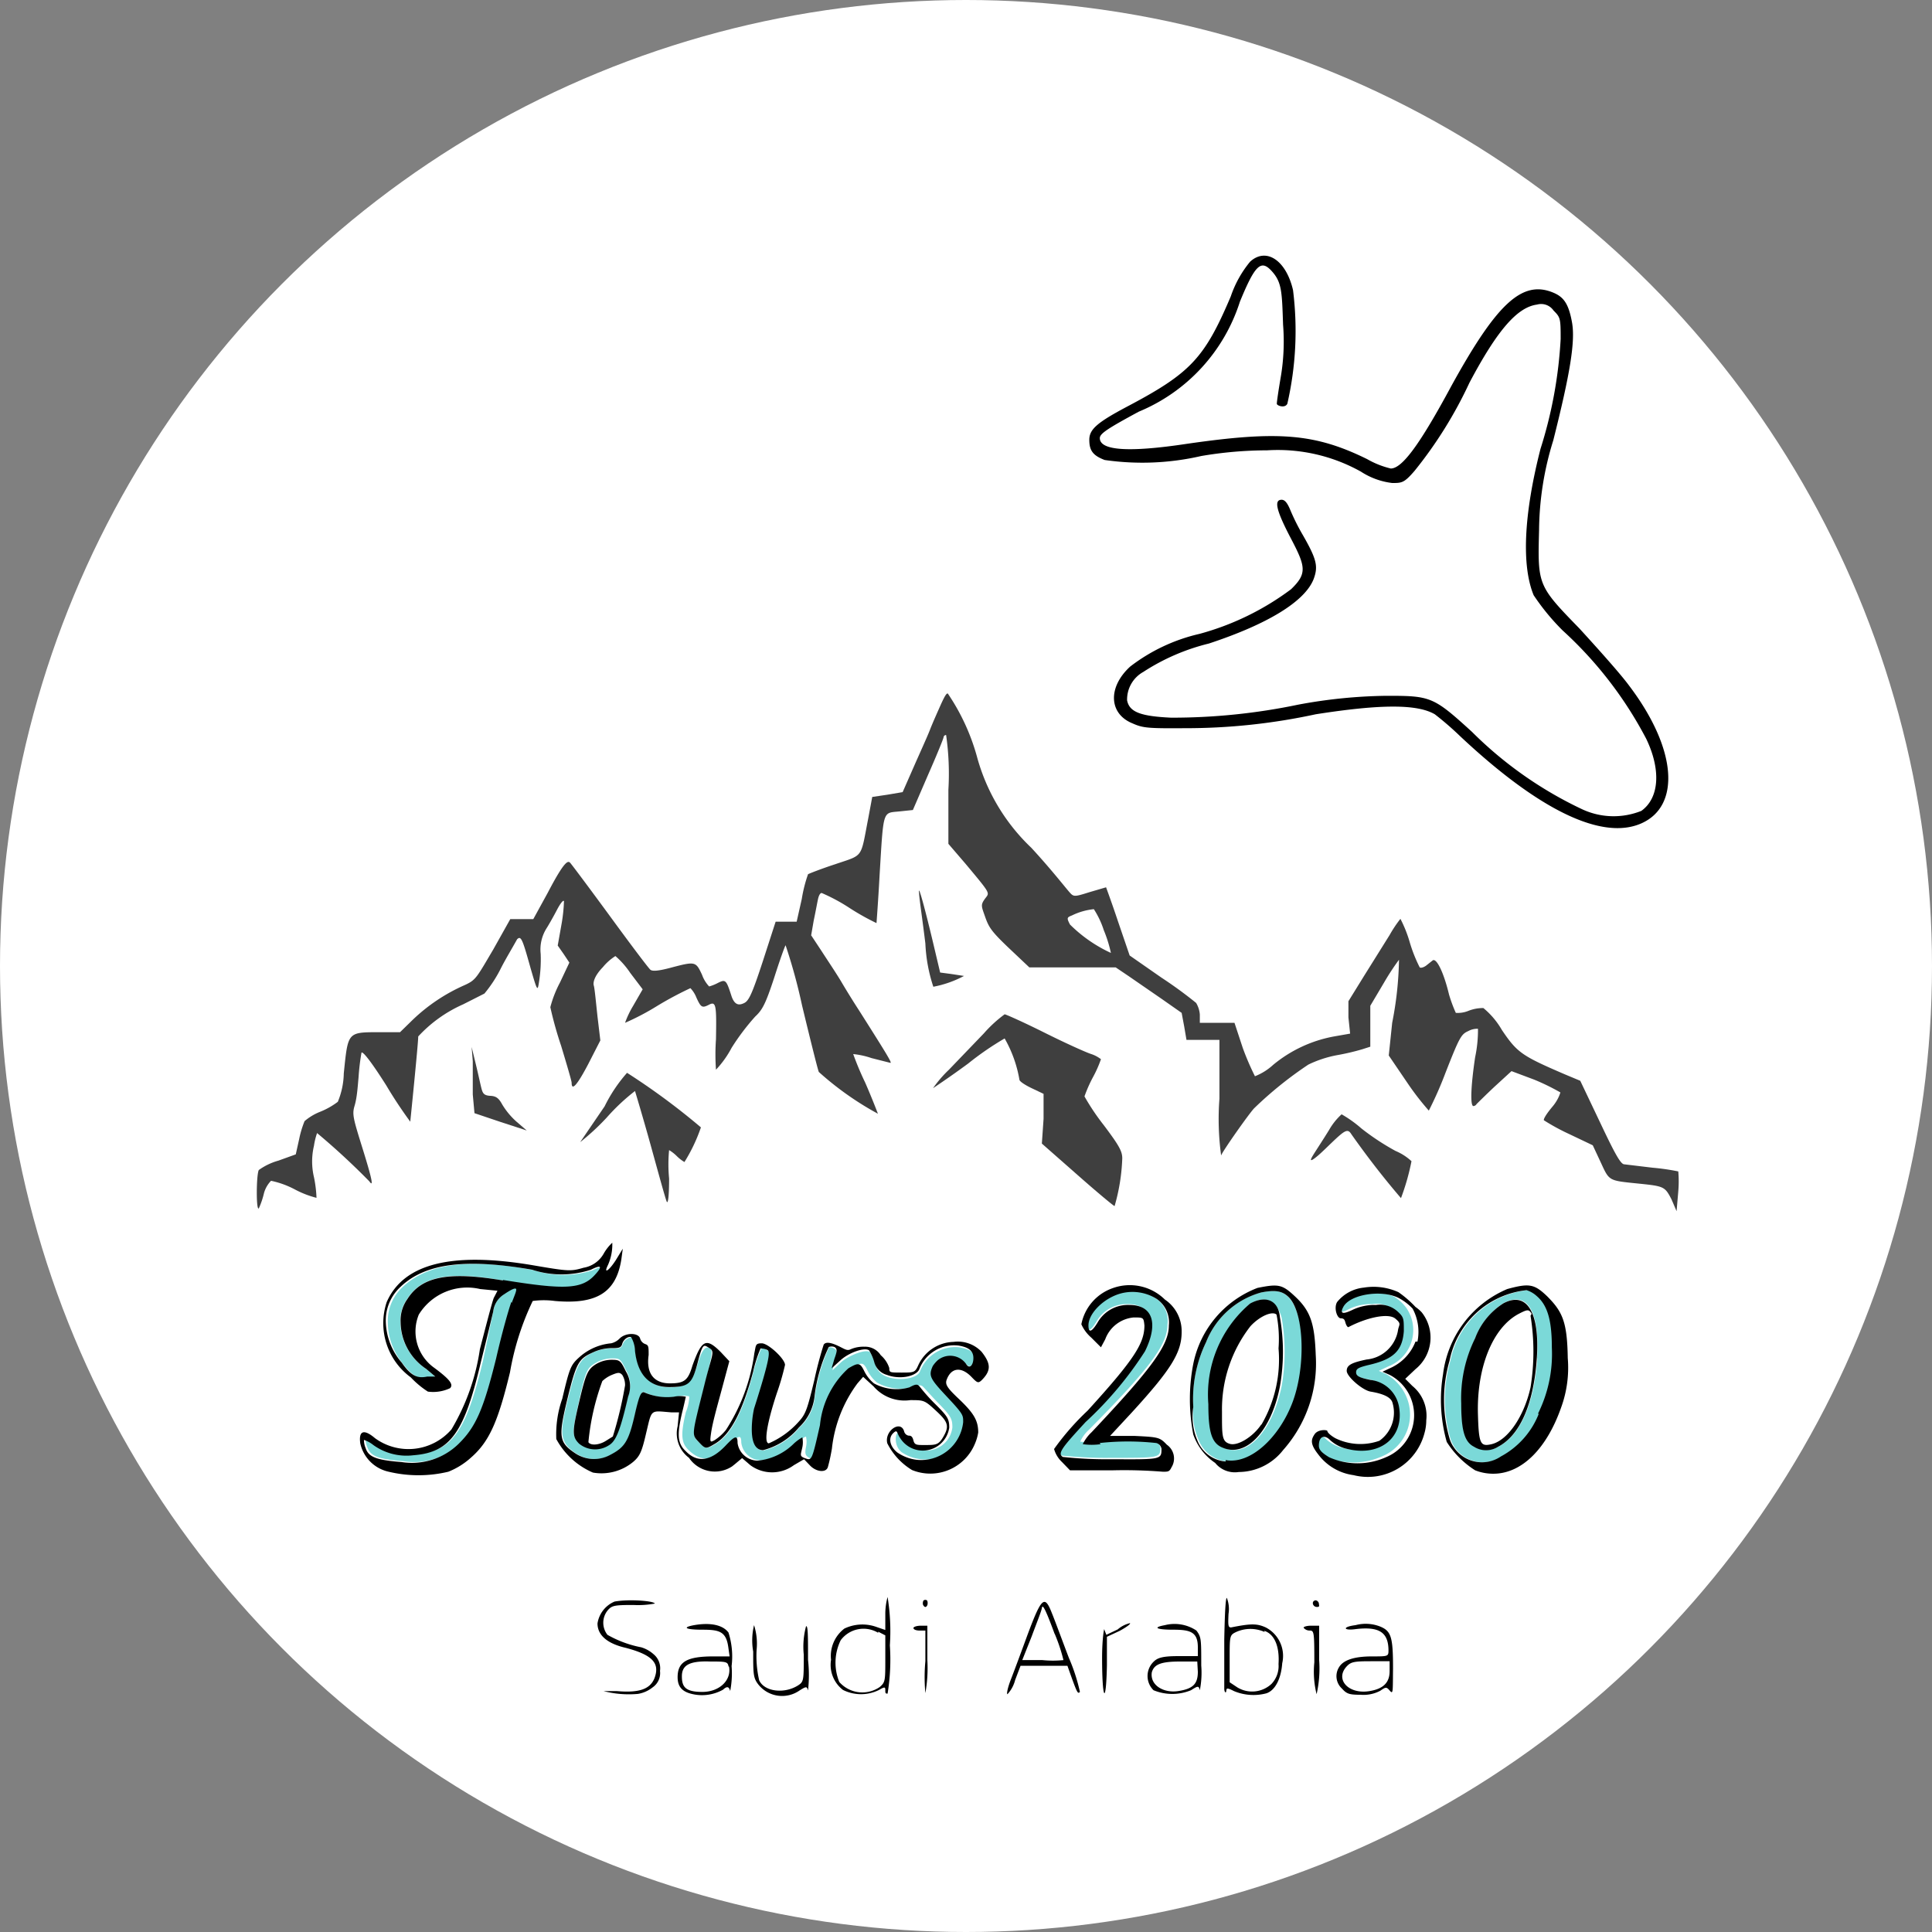 <svg xmlns="http://www.w3.org/2000/svg" viewBox="0 0 68 68"><rect x="0" y="0" width="68" height="68" fill="#808080" stroke="none"/><g id="Layer_2" data-name="Layer 2"><g id="Layer_1-2" data-name="Layer 1"><g id="Group_2482" data-name="Group 2482"><circle id="Ellipse_369" data-name="Ellipse 369" cx="34" cy="34" r="34" fill="#fff"/><g id="Layer_2-2" data-name="Layer 2"><g id="Layer_1-3" data-name="Layer 1"><path id="Path_2366" data-name="Path 2366" d="M44,9.21a3.86,3.86,0,0,0-.68,1.22c-.92,2.17-1.42,2.7-3.59,3.85-1.12.59-1.39.83-1.39,1.2s.12.55.54.71a9.27,9.27,0,0,0,3.4-.14,13.89,13.89,0,0,1,2.32-.2,6,6,0,0,1,3.3.75A2.57,2.57,0,0,0,49,17c.34,0,.42,0,.79-.43a15,15,0,0,0,1.93-3.1c1-1.89,1.7-2.66,2.38-2.75a.53.53,0,0,1,.58.21c.24.24.25.27.25,1a15.53,15.53,0,0,1-.71,3.87c-.59,2.31-.67,4.11-.24,5.15A8,8,0,0,0,55,22.19,13.83,13.83,0,0,1,57.94,26c.53,1.1.46,2.09-.17,2.54a2.62,2.62,0,0,1-2.09-.06,13.81,13.81,0,0,1-3.87-2.72c-1.36-1.24-1.45-1.27-3-1.27a17.92,17.92,0,0,0-3.11.31,21.7,21.7,0,0,1-4.48.46c-1.08-.05-1.47-.2-1.55-.61a1.11,1.11,0,0,1,.57-1,7.49,7.49,0,0,1,2.31-1c2.09-.69,3.39-1.49,3.69-2.28.16-.44.1-.69-.38-1.53a7.56,7.56,0,0,1-.45-.9c-.1-.24-.19-.35-.3-.35-.28,0-.19.38.33,1.37s.57,1.23,0,1.78a9.55,9.55,0,0,1-3.22,1.57,6.31,6.31,0,0,0-2.44,1.15c-.79.72-.76,1.66.08,2,.36.16.52.18,1.84.17a21.62,21.62,0,0,0,4.61-.49c2.3-.36,3.57-.36,4.19,0a10.92,10.92,0,0,1,.89.77c2.78,2.61,5,3.68,6.38,3.07s1.27-2.61-.44-4.86c-.31-.42-1.1-1.3-1.74-2-1.47-1.51-1.47-1.53-1.42-3.46a10.87,10.87,0,0,1,.5-3.16c.59-2.34.78-3.48.66-4.15s-.3-.9-.66-1.05c-1.1-.46-2,.4-3.59,3.29-1.11,2.06-1.73,2.9-2.13,2.9a3.13,3.13,0,0,1-.83-.33c-1.85-.91-3.15-1-6.34-.54-2.05.31-3.07.24-3.07-.2,0-.16.28-.34,1.37-.93a6.24,6.24,0,0,0,3.56-3.87c.53-1.29.74-1.49,1.11-1.09s.37.73.41,1.9a7.5,7.5,0,0,1-.09,1.89c-.07.41-.13.82-.13.89s.29.17.37,0a11.47,11.47,0,0,0,.2-4C45.27,9.17,44.57,8.69,44,9.21Z"/><path id="Path_2367" data-name="Path 2367" d="M33.1,24.83c-.12.27-.29.65-.37.86s-.34.78-.56,1.28l-.4.91-.53.09-.54.08-.14.75c-.28,1.44-.15,1.27-1.17,1.62-.49.16-.92.33-.95.35a5,5,0,0,0-.22.87l-.18.8H27.3l-.45,1.39c-.37,1.13-.49,1.39-.65,1.47s-.33.11-.45-.23c-.19-.59-.21-.61-.49-.47a1.57,1.57,0,0,1-.3.12,1.16,1.16,0,0,1-.25-.41c-.22-.47-.23-.48-1.1-.25-.45.12-.65.13-.72.07s-.68-.87-1.36-1.8-1.33-1.8-1.42-1.91-.14-.32-.83,1l-.51.93-.4,0-.41,0-.6,1.07c-.59,1-.61,1.07-1,1.25a6.31,6.31,0,0,0-1.84,1.23l-.44.43h-.75c-1.11,0-1.08,0-1.23,1.45a2.73,2.73,0,0,1-.21,1,2.68,2.68,0,0,1-.62.35,1.92,1.92,0,0,0-.55.33,3.51,3.51,0,0,0-.19.63l-.12.54-.61.22a2.2,2.2,0,0,0-.69.33c-.09.15-.1,1.46,0,1.35A2.86,2.86,0,0,0,9.29,42a1,1,0,0,1,.25-.44,3.18,3.18,0,0,1,.83.3,3.42,3.42,0,0,0,.77.3,4.41,4.41,0,0,0-.09-.73,2.4,2.4,0,0,1,0-1.1,2.46,2.46,0,0,1,.11-.45A25.16,25.16,0,0,1,13,41.58c.16.23.09-.1-.24-1.16s-.37-1.2-.28-1.5.11-.69.14-1a7.89,7.89,0,0,1,.1-.85c0-.12.26.16.88,1.14.26.44.54.86.84,1.27,0,0,.28-2.74.28-3a4.77,4.77,0,0,1,1.58-1.13l.75-.38a4.58,4.58,0,0,0,.59-.91c.17-.33.36-.64.56-1,.14-.14.19,0,.47,1,.24.83.25.84.3.51a5,5,0,0,0,.06-1,1.4,1.4,0,0,1,.19-.87c.09-.14.26-.44.38-.67s.23-.37.25-.31a5.7,5.7,0,0,1-.09.83l-.13.73.21.3.2.3-.33.7a4,4,0,0,0-.34.87,13.08,13.08,0,0,0,.38,1.36c.2.66.37,1.24.37,1.3,0,.3.19.09.58-.65l.43-.84-.1-.84c-.05-.46-.1-1-.13-1.09s0-.32.32-.65a1.84,1.84,0,0,1,.44-.39,2.93,2.93,0,0,1,.52.59l.44.58-.34.59A3.26,3.26,0,0,0,22,36a8.88,8.88,0,0,0,1.14-.6,12.34,12.34,0,0,1,1.16-.62,1,1,0,0,1,.21.33c.16.35.2.38.45.25s.26.05.24,1.22a7.6,7.6,0,0,0,0,1.07,3.49,3.49,0,0,0,.55-.77,8.13,8.13,0,0,1,.83-1.1c.26-.24.37-.46.67-1.37.19-.6.37-1.1.4-1.14a19.55,19.55,0,0,1,.58,2.12c.29,1.2.55,2.25.59,2.34a10.85,10.85,0,0,0,2.08,1.47s-.2-.53-.45-1.1a10.63,10.63,0,0,1-.42-1,2.82,2.82,0,0,1,.64.14l.67.17c.06,0-.13-.31-1.1-1.84-.17-.26-.45-.71-.62-1s-.5-.78-.7-1.09l-.37-.56.09-.52c.06-.28.12-.61.15-.75s.08-.22.13-.22a6.43,6.43,0,0,1,1,.54,8.48,8.48,0,0,0,.93.52s.06-.78.11-1.71c.14-2.3.1-2.16.69-2.22l.48-.05.54-1.25c.3-.68.54-1.27.54-1.31a.09.09,0,0,1,.09-.08,9.57,9.57,0,0,1,.08,1.93v1.9l.61.71c.91,1.09.84,1,.68,1.22s-.13.26,0,.63.21.51.83,1.1l.73.69,1.52,0,1.52,0,.46.31,1.16.8.7.49.09.48.08.47.58,0,.58,0,0,2.07a9.47,9.47,0,0,0,.06,2C43,40.56,44,39.14,44.15,39a13.4,13.4,0,0,1,1.9-1.53,4,4,0,0,1,1-.33,8.32,8.32,0,0,0,.9-.21l.28-.09,0-.73,0-.71.48-.81a8.67,8.67,0,0,1,.53-.81A12.34,12.34,0,0,1,49,36l-.12,1.15.68,1a9.45,9.45,0,0,0,.73.94,13.29,13.29,0,0,0,.59-1.34c.49-1.25.55-1.35.8-1.46a.65.65,0,0,1,.34-.08,4.62,4.62,0,0,1-.1,1c-.15,1-.18,1.72-.06,1.72a.14.14,0,0,0,.11-.07s.3-.3.63-.61l.6-.55L54,38a7.83,7.83,0,0,1,.92.45s-.06.24-.27.49-.33.44-.31.49a7.5,7.5,0,0,0,.88.48l.84.4.28.6c.3.65.27.64,1.25.74s1,.1,1.24.56l.18.42.06-.7a4.1,4.1,0,0,0,0-.7,8,8,0,0,0-.9-.13l-1-.12c-.13,0-.34-.39-.86-1.49l-.69-1.45-.55-.23c-1.51-.65-1.67-.76-2.21-1.56a2.83,2.83,0,0,0-.65-.77,1.39,1.39,0,0,0-.53.1,1,1,0,0,1-.44.07A5,5,0,0,1,51,35c-.18-.75-.43-1.28-.57-1.2l-.24.19c-.07.05-.17.09-.22.06a5.21,5.21,0,0,1-.35-.88,4.48,4.48,0,0,0-.33-.83,4.35,4.35,0,0,0-.38.57l-.9,1.44-.55.89,0,.57.06.57-.57.1a4.68,4.68,0,0,0-2.14,1,2.05,2.05,0,0,1-.64.4,9.4,9.4,0,0,1-.43-1L43.45,36l-.6,0-.62,0,0-.29a.94.94,0,0,0-.13-.41,15,15,0,0,0-1.22-.89l-1.12-.78-.41-1.2c-.22-.66-.42-1.2-.42-1.2l-.58.17c-.54.17-.56.17-.71,0S37,30.6,36.3,29.84a6.91,6.91,0,0,1-1.92-3.23,7.51,7.51,0,0,0-1-2.17C33.34,24.35,33.27,24.45,33.1,24.83Zm5.75,7.91a4.63,4.63,0,0,1,.25.8,5,5,0,0,1-1.44-1c-.12-.23-.11-.25.07-.32A2.27,2.27,0,0,1,38.5,32,3.12,3.12,0,0,1,38.85,32.74Z" fill="#3f3f3f"/><path id="Path_2368" data-name="Path 2368" d="M32.35,31.45c0,.14.12.93.22,1.76a5.59,5.59,0,0,0,.28,1.52,3.76,3.76,0,0,0,1.08-.38l-.46-.07-.38-.05-.27-1.14C32.52,31.84,32.3,31.05,32.35,31.45Z" fill="#3f3f3f"/><path id="Path_2369" data-name="Path 2369" d="M34.63,36.37,33.4,37.65a4.28,4.28,0,0,0-.56.65s.59-.39,1.24-.87a10.36,10.36,0,0,1,1.28-.88A4.42,4.42,0,0,1,35.88,38c0,.06.2.19.43.3l.42.2,0,.88-.06.87,1.25,1.1c.69.61,1.28,1.1,1.31,1.1a6.85,6.85,0,0,0,.27-1.68c0-.25-.11-.45-.66-1.18a8,8,0,0,1-.67-1,4.88,4.88,0,0,1,.29-.66,4.17,4.17,0,0,0,.29-.65s-.15-.12-.34-.18-.94-.4-1.66-.76-1.35-.64-1.39-.64A4.57,4.57,0,0,0,34.63,36.37Z" fill="#3f3f3f"/><path id="Path_2370" data-name="Path 2370" d="M16.64,37.35c0,.27,0,.8,0,1.17l.06.66.92.31.92.3-.36-.31a2.62,2.62,0,0,1-.5-.6c-.12-.22-.21-.3-.42-.31s-.26-.08-.3-.21-.11-.48-.2-.85l-.16-.66Z" fill="#3f3f3f"/><path id="Path_2371" data-name="Path 2371" d="M21.28,38.94l-.86,1.26a8.39,8.39,0,0,0,.93-.86,7.2,7.2,0,0,1,1-.94s.27.89.55,1.9.53,1.93.57,2,.08-.18.08-.82a5.26,5.26,0,0,1,0-1,1.39,1.39,0,0,1,.27.21,1.39,1.39,0,0,0,.27.21,5.91,5.91,0,0,0,.58-1.22,24.2,24.2,0,0,0-2.6-1.92A5.35,5.35,0,0,0,21.28,38.94Z" fill="#3f3f3f"/><path id="Path_2372" data-name="Path 2372" d="M46.78,39.77c-.19.31-.44.69-.54.85s-.16.28,0,.17.37-.32.62-.56c.5-.48.58-.51.71-.3.55.78,1.13,1.53,1.74,2.24a8.08,8.08,0,0,0,.37-1.3,1.92,1.92,0,0,0-.56-.36,8.57,8.57,0,0,1-1.2-.79,4.25,4.25,0,0,0-.7-.5A2.23,2.23,0,0,0,46.78,39.77Z" fill="#3f3f3f"/><path id="Path_2373" data-name="Path 2373" d="M31.16,56.8v.57l-.35-.12a1.47,1.47,0,0,0-1.09.07,1.21,1.21,0,0,0-.47,1.1,1.11,1.11,0,0,0,.42,1.06,1.42,1.42,0,0,0,1.27,0c.19-.11.22-.11.22,0s0,.13.08.13a7.43,7.43,0,0,0,.08-1.7,7.43,7.43,0,0,0-.08-1.7S31.16,56.47,31.16,56.8Zm-.25.63.25.13v.82c0,.78,0,.83-.2,1a1.08,1.08,0,0,1-1.42-.18,1.8,1.8,0,0,1,.05-1.47,1,1,0,0,1,1.32-.26Z"/><path id="Path_2374" data-name="Path 2374" d="M43.09,57.71c0,.81,0,1.59,0,1.72s.06.18.07.09,0-.14.27,0a1.78,1.78,0,0,0,1.14.08c.31-.1.52-.51.56-1.06a1.13,1.13,0,0,0-.58-1.26c-.31-.14-.52-.14-1.22,0-.1,0-.11-.06-.09-.48a1.07,1.07,0,0,0-.06-.56C43.14,56.24,43.11,56.7,43.09,57.71Zm1.41-.31c.36.12.54.55.5,1.17a.91.91,0,0,1-.25.7,1,1,0,0,1-1.2.12l-.27-.18v-.83c0-.81,0-.83.23-.94a1.22,1.22,0,0,1,1,0Z"/><path id="Path_2375" data-name="Path 2375" d="M21.63,56.37a1,1,0,0,0-.6.77c0,.41.34.71,1,.86.94.25,1.21.54,1,1.08-.16.38-.55.51-1.33.44-.38,0-.54,0-.46,0a3.55,3.55,0,0,0,1.21.1,1.11,1.11,0,0,0,.52-.23.61.61,0,0,0,.26-.58.64.64,0,0,0-.23-.59,1.14,1.14,0,0,0-.43-.24,3.88,3.88,0,0,1-1.19-.44.69.69,0,0,1,0-.85c.15-.18.23-.2.91-.2a3.21,3.21,0,0,0,.76-.05C23,56.34,22.11,56.28,21.63,56.37Z"/><path id="Path_2376" data-name="Path 2376" d="M32.48,56.44c0,.06.05.12.09.12s.08-.06.08-.12,0-.13-.08-.13S32.48,56.37,32.48,56.44Z"/><path id="Path_2377" data-name="Path 2377" d="M46.23,56.36c-.06.07,0,.2.12.2s.07-.06.07-.12S46.32,56.27,46.23,56.36Z"/><path id="Path_2378" data-name="Path 2378" d="M36.18,57.5c-.22.6-.49,1.33-.6,1.61s-.16.52-.12.52a1.16,1.16,0,0,0,.27-.5l.19-.5.82,0,.83,0,.16.45c.19.52.21.54.28.47a6.47,6.47,0,0,0-.39-1.2c-.24-.63-.5-1.34-.6-1.58C36.77,56.13,36.66,56.22,36.18,57.5Zm.94,0a6,6,0,0,1,.31.93,3.67,3.67,0,0,1-.74,0l-.71,0,.33-.83c.17-.46.34-.88.36-1S36.75,56.5,37.12,57.51Z"/><path id="Path_2379" data-name="Path 2379" d="M24.43,57.2c-.44.08-.3.16.29.16s.83.06.91.59l.05.35h-.57c-.93,0-1.26.19-1.26.73,0,.34.16.52.54.6a1.51,1.51,0,0,0,1.06-.16c.14-.13.21-.11.25.05a3.26,3.26,0,0,0,.05-.88,2.77,2.77,0,0,0-.11-1.18C25.44,57.19,25,57.1,24.43,57.2Zm1.23,1.46c.09.48-.34.89-.94.89S24,59.37,24,59s.23-.55,1-.52c.52,0,.62,0,.64.17Z"/><path id="Path_2380" data-name="Path 2380" d="M39.34,57.35l-.4.19-.07-.18c0-.11-.08.27-.08,1,0,1.49.14,1.7.17.25l0-1,.45-.21c.24-.13.4-.25.36-.27A1,1,0,0,0,39.34,57.35Z"/><path id="Path_2381" data-name="Path 2381" d="M41,57.2c-.44.08-.31.16.3.16s.86.09.86.62v.31l-.7,0c-.57,0-.73.07-.86.2a.7.7,0,0,0,0,1l0,0a1.73,1.73,0,0,0,1.32,0c.25-.16.27-.16.31,0a3.18,3.18,0,0,0,.05-.87c0-.94,0-1-.17-1.23A1.39,1.39,0,0,0,41,57.2Zm1.16,1.64c0,.43-.17.6-.69.68s-1-.21-.93-.66c.08-.28.32-.38,1-.38h.6Z"/><path id="Path_2382" data-name="Path 2382" d="M47.71,57.2c-.48.06-.43.2,0,.14.83-.1,1.15.11,1.16.73,0,.23,0,.23-.58.23s-1,.11-1.16.38a.59.59,0,0,0,.1.75c.17.19.26.22.66.22a1.26,1.26,0,0,0,.69-.14c.2-.14.22-.14.34,0s.1,0,.11-.78c0-1.1-.06-1.32-.45-1.48A1.39,1.39,0,0,0,47.71,57.2Zm1.2,1.62c0,.4-.22.62-.7.7-.76.13-1.25-.43-.79-.89.14-.14.27-.16.83-.16h.66Z"/><path id="Path_2383" data-name="Path 2383" d="M26.51,58.13c0,.8,0,.93.19,1.17a1.07,1.07,0,0,0,1.44.2c.24-.15.26-.15.3,0a4.89,4.89,0,0,0,0-1.08c0-.81,0-1.22-.07-1.18a2.79,2.79,0,0,0-.08,1c0,.91,0,.95-.2,1.08-.49.31-1.19.22-1.37-.18a3.84,3.84,0,0,1-.09-1.07,2.14,2.14,0,0,0-.09-.87A2.28,2.28,0,0,0,26.51,58.13Z"/><path id="Path_2384" data-name="Path 2384" d="M32.15,57.3c0,.05.09.09.21.09h.21l0,1.08a6,6,0,0,0,0,1.12,5,5,0,0,0,.07-1.16V57.22H32.4C32.27,57.22,32.15,57.26,32.15,57.3Z"/><path id="Path_2385" data-name="Path 2385" d="M45.89,57.3a.27.27,0,0,0,.21.09c.15,0,.16.06.16,1.12a3.27,3.27,0,0,0,.08,1.12,4.06,4.06,0,0,0,.09-1.2V57.22h-.3C46,57.22,45.85,57.26,45.89,57.3Z"/><path id="Path_2386" data-name="Path 2386" d="M41.09,46.62a.94.94,0,0,0-.44-.94,1.58,1.58,0,0,0-1.18-.2c-.62.14-1.2.7-1.2,1.14,0,.27.12.23.32-.1a1.22,1.22,0,0,1,1.11-.62c.81,0,1,.68.56,1.63A13.09,13.09,0,0,1,38.17,50c-.86.87-1,1.11-.81,1.23a14.48,14.48,0,0,0,1.74.08c1.74,0,1.74,0,1.74-.37a.28.28,0,0,0-.18-.2,9.17,9.17,0,0,0-2,0,2.74,2.74,0,0,1-.64,0,1.27,1.27,0,0,1,.31-.42C40.52,48.11,41.09,47.31,41.09,46.62Z" fill="#7bd9d8"/><path id="Path_2387" data-name="Path 2387" d="M45.38,45.69c-.22-.25-.47-.3-1-.2a2.91,2.91,0,0,0-1.93,1.75A4.58,4.58,0,0,0,42,49.52a2.35,2.35,0,0,0,.19,1.17,1.2,1.2,0,0,0,1,.75c.84.11,1.82-.75,2.33-2S45.91,46.28,45.38,45.69Zm-.27,3.1c-.33,1.57-1.2,2.52-2,2.18-.4-.16-.53-.56-.52-1.55A4.18,4.18,0,0,1,44,45.89c.51-.31.94-.13,1.11.49a7,7,0,0,1,0,2.41Z" fill="#7bd9d8"/><path id="Path_2388" data-name="Path 2388" d="M33.76,47.42a1.33,1.33,0,0,0-1.38.85c-.1.25-.71.35-1.15.19A.64.64,0,0,1,30.8,48a2.13,2.13,0,0,0-.18-.41c-.13-.11-.68.08-1,.34l-.32.3.09-.34c.07-.28.07-.35,0-.41a.37.37,0,0,0-.21-.06,6.13,6.13,0,0,0-.5,1.73,1.65,1.65,0,0,1-.55,1.1,2.3,2.3,0,0,1-1.25.8c-.27,0-.4-.24-.4-.73a3,3,0,0,1,.08-.73c.6-1.88.62-1.94.45-2.06s-.18-.09-.22-.05a4.71,4.71,0,0,0-.27.8c-.37,1.42-.79,2.21-1.31,2.53-.34.2-.36.2-.61-.05s-.24-.18.2-2c.27-1.06.29-1.24.19-1.3s-.24-.1-.43.53-.35.84-1,.84-1.11-.44-1.2-1.27c0-.26-.08-.48-.13-.49s-.25.07-.31.24-.15.15-.4.15a1.64,1.64,0,0,0-.62.13c-.5.23-.61.45-.91,1.65s-.3,1.52.26,1.9a1.19,1.19,0,0,0,1.26.06c.5-.26.64-.48.84-1.4.17-.7.23-.84.33-.8a1.88,1.88,0,0,0,1.17.15.81.81,0,0,1,.41,0s0,.27-.12.55c-.19.8-.17,1.1.12,1.36.45.42.88.36,1.4-.2.34-.35.43-.37.43-.09a.71.71,0,0,0,.7.63,2.28,2.28,0,0,0,1.28-.6c.14-.15.27-.25.3-.23a.82.82,0,0,1,0,.35c-.06.28,0,.32.11.39s.23.08.5-1.16a3.17,3.17,0,0,1,1-2c.36-.22.41-.21.56.1a1.24,1.24,0,0,0,.34.42,1.7,1.7,0,0,0,1.25.15c.23-.08.29-.08.37,0s.32.36.57.61c.4.42.45.51.45.81a.92.92,0,0,1-1,.81.94.94,0,0,1-.69-.46c-.12-.19-.18-.23-.25-.15s-.11.45.15.67a1.5,1.5,0,0,0,2.07-.38A1.56,1.56,0,0,0,34,50.1c0-.26-.08-.39-.58-.92s-.65-.73-.49-1.07a.67.67,0,0,1,.92-.24A.61.61,0,0,1,34,48c.12.17.29.07.29-.18S34.13,47.49,33.76,47.42ZM22.11,49.1c-.27,1.16-.42,1.57-.68,1.72a.87.87,0,0,1-1.05-.06c-.25-.25-.25-.3,0-1.45s.3-1.17.62-1.36a1.19,1.19,0,0,1,.52-.14c.29,0,.32,0,.51.41a1,1,0,0,1,.08.89Z" fill="#7bd9d8"/><path id="Path_2389" data-name="Path 2389" d="M17.76,45.52a.88.88,0,0,0-.39.6L17,47.89c-.6,2.52-1.09,3.2-2.38,3.3a2,2,0,0,1-1.41-.36,1,1,0,0,0-.34-.18.72.72,0,0,0,.06.29c.11.31.38.42,1.28.49a2.32,2.32,0,0,0,2-.64c.61-.58.87-1.18,1.32-3,.21-.86.46-1.74.55-2s.17-.44.17-.46S18,45.33,17.76,45.52Z" fill="#7bd9d8"/><path id="Path_2390" data-name="Path 2390" d="M21,44.9c.29-.3.24-.38-.14-.19a3.37,3.37,0,0,1-2.06,0c-2.3-.44-3.76-.24-4.64.6a1.63,1.63,0,0,0-.51,1.25A2.34,2.34,0,0,0,14.18,48c.34.44.56.55.9.49l.28,0L15,48.18a2,2,0,0,1-.91-1.65,1.29,1.29,0,0,1,.24-.81c.5-.79,1.44-1,3.37-.65C19.89,45.42,20.5,45.39,21,44.9Z" fill="#7bd9d8"/><path id="Path_2391" data-name="Path 2391" d="M54.11,45.61a.94.94,0,0,0-.35-.2,3.12,3.12,0,0,0-2.71,2.48,4.91,4.91,0,0,0,0,2.74,1.19,1.19,0,0,0,1.5.78,1,1,0,0,0,.32-.15,2.93,2.93,0,0,0,1.32-1.5,4.48,4.48,0,0,0,.49-2.33C54.64,46.46,54.5,45.93,54.11,45.61Zm0,2.2c-.11,1.59-.6,2.71-1.36,3.1a.81.81,0,0,1-.86,0c-.33-.18-.46-.6-.45-1.54a5,5,0,0,1,.49-2.28,2.47,2.47,0,0,1,1-1.23C53.76,45.43,54.2,46.15,54.1,47.81Z" fill="#7bd9d8"/><path id="Path_2392" data-name="Path 2392" d="M49.09,45.65c-.6-.3-1.7-.12-1.93.32-.13.24,0,.27.33.1a1.74,1.74,0,0,1,.81-.17.91.91,0,0,1,.76.22c.26.21.26.25.23.7,0,.69-.36,1-1.27,1.2-.31.08-.41.14-.41.25s.1.19.5.27a1.15,1.15,0,0,1,1,.94c.2,1.07-.66,1.77-1.82,1.49a1.36,1.36,0,0,1-.6-.3c-.21-.23-.4-.14-.4.18,0,.15.1.25.35.41a2.45,2.45,0,0,0,2,0,1.59,1.59,0,0,0,.86-2.1,1.65,1.65,0,0,0-.72-.8l-.25-.11.34-.16a1.37,1.37,0,0,0,.78-1.77,1.71,1.71,0,0,0-.14-.27A1.61,1.61,0,0,0,49.09,45.65Z" fill="#7bd9d8"/><path id="Path_2393" data-name="Path 2393" d="M21.87,44.32l.05-.37-.25.41c-.24.37-.44.5-.27.16a1.75,1.75,0,0,0,.15-.78,1.57,1.57,0,0,0-.3.38,1,1,0,0,1-.71.5c-.45.13-.52.13-1.8-.09-2.85-.48-4.54-.05-5.13,1.3a2.36,2.36,0,0,0,.85,2.65,3.19,3.19,0,0,0,.6.5,1.39,1.39,0,0,0,.78-.12c.13-.13,0-.31-.6-.75a1.57,1.57,0,0,1-.5-1.84,2,2,0,0,1,2.16-.9l.61.06-.13.25c-.06.15-.28,1-.49,1.81a7.68,7.68,0,0,1-1,2.82,2,2,0,0,1-2.69.31c-.39-.33-.58-.27-.52.18a1.31,1.31,0,0,0,1,1,4.52,4.52,0,0,0,2.1,0,2.64,2.64,0,0,0,.8-.5c.64-.56.95-1.26,1.37-3a9.55,9.55,0,0,1,.8-2.51,2.92,2.92,0,0,1,.78,0C21,45.92,21.69,45.49,21.87,44.32ZM18,45.82c-.09.24-.34,1.12-.54,2-.45,1.81-.72,2.41-1.32,3a2.35,2.35,0,0,1-2,.64c-.9-.07-1.17-.18-1.27-.49a.72.72,0,0,1-.06-.29,1.06,1.06,0,0,1,.33.18,2,2,0,0,0,1.41.36c1.3-.1,1.79-.78,2.38-3.3.19-.75.38-1.55.43-1.76a.82.82,0,0,1,.39-.61c.28-.19.42-.24.42-.16s-.07.23-.16.47Zm-.29-.75c-1.93-.33-2.87-.14-3.37.65a1.29,1.29,0,0,0-.24.81A2,2,0,0,0,15,48.18l.32.27-.28,0c-.33.07-.56,0-.9-.49a2.29,2.29,0,0,1-.56-1.41,1.61,1.61,0,0,1,.52-1.26c.88-.84,2.33-1,4.63-.6a3.33,3.33,0,0,0,2.07,0c.37-.19.42-.12.13.19-.46.5-1.07.52-3.23.17Z"/><path id="Path_2394" data-name="Path 2394" d="M41.59,46.88A1.34,1.34,0,0,0,41,45.74a1.76,1.76,0,0,0-1.84-.4,1.69,1.69,0,0,0-1.1,1.27,1.35,1.35,0,0,0,.35.47l.34.34.15-.28a1.18,1.18,0,0,1,1-.77c.35,0,.35,0,.38.28,0,.62-.34,1.18-2,3A9.09,9.09,0,0,0,37.1,51a1,1,0,0,0,.28.46l.28.29h1.52a17,17,0,0,1,1.75.05c.18,0,.23,0,.3-.15a.59.59,0,0,0-.16-.8c-.25-.26-.29-.27-1.13-.31l-.87,0,.77-.83C41.23,48.19,41.59,47.6,41.59,46.88ZM38.7,50.79a9.18,9.18,0,0,1,2,0,.25.25,0,0,1,.18.2c0,.38,0,.38-1.73.37a14.48,14.48,0,0,1-1.74-.08c-.21-.12,0-.36.8-1.23a12.73,12.73,0,0,0,2.09-2.49c.49-1,.26-1.63-.55-1.63a1.23,1.23,0,0,0-1.12.62c-.2.33-.32.38-.32.1,0-.44.58-1,1.2-1.14a1.6,1.6,0,0,1,1.19.2,1,1,0,0,1,.44.94c0,.69-.58,1.49-2.72,3.76a1.43,1.43,0,0,0-.31.42,2.22,2.22,0,0,0,.63,0Z"/><path id="Path_2395" data-name="Path 2395" d="M45.57,45.62c-.44-.41-.57-.44-1.31-.29A3.63,3.63,0,0,0,42,48a6.52,6.52,0,0,0,0,2.49,2,2,0,0,0,.77,1,.89.89,0,0,0,.83.32,2,2,0,0,0,1.56-.77,4.59,4.59,0,0,0,1.15-3.34C46.27,46.58,46.13,46.14,45.57,45.62Zm-2.43,5.82a1.17,1.17,0,0,1-1-.75A2.15,2.15,0,0,1,42,49.52a4.6,4.6,0,0,1,.45-2.28,2.92,2.92,0,0,1,1.94-1.75c.52-.1.77-.05,1,.2.52.59.57,2.46.09,3.7s-1.49,2.16-2.34,2Z"/><path id="Path_2396" data-name="Path 2396" d="M44,45.88a4.2,4.2,0,0,0-1.47,3.54c0,1,.12,1.39.52,1.54.82.34,1.7-.6,2-2.17a7,7,0,0,0,0-2.42C45,45.76,44.55,45.58,44,45.88Zm.39,4.26c-.27.41-.81.76-1.1.68s-.28-.29-.28-1.14a4.76,4.76,0,0,1,1-3c.32-.35.77-.55.92-.41A4.49,4.49,0,0,1,45,47.46a4.55,4.55,0,0,1-.6,2.68Z"/><path id="Path_2397" data-name="Path 2397" d="M49.82,46a3.73,3.73,0,0,0-.6-.52A2.12,2.12,0,0,0,48,45.32a1.38,1.38,0,0,0-.94.51c-.12.21,0,.57.13.57s.14.07.17.17.08.15.1.14c.67-.35,1.41-.5,1.65-.3s.12.2.09.44a1.24,1.24,0,0,1-1.1,1c-.53.11-.7.2-.7.4s.55.68.84.73c.48.08.72.21.77.39a1.21,1.21,0,0,1-.46,1.34A2,2,0,0,1,47,50.62c-.16-.09-.28-.2-.28-.25s-.33-.07-.45.11-.17.33.12.7a1.86,1.86,0,0,0,1.25.74,2.06,2.06,0,0,0,2.5-1.49,1.67,1.67,0,0,0,.06-.44,1.36,1.36,0,0,0-.49-1.21l-.25-.25.36-.34a1.43,1.43,0,0,0,.22-2A1.31,1.31,0,0,0,49.82,46Zm0,1.22a1.68,1.68,0,0,1-.82.9l-.34.16.25.11a1.6,1.6,0,0,1-.13,2.9,2.45,2.45,0,0,1-2,0c-.26-.16-.36-.26-.36-.41,0-.32.19-.41.41-.18a1.31,1.31,0,0,0,.6.3c1.16.28,2-.42,1.81-1.49a1.15,1.15,0,0,0-1-.94c-.4-.08-.51-.14-.51-.27s.1-.17.41-.25c.9-.2,1.22-.5,1.27-1.2,0-.45,0-.49-.23-.7a.93.93,0,0,0-.75-.22,1.8,1.8,0,0,0-.82.17c-.35.17-.46.14-.33-.1.23-.44,1.33-.62,1.94-.32a1.89,1.89,0,0,1,.5.38,1.73,1.73,0,0,1,.17,1.16Z"/><path id="Path_2398" data-name="Path 2398" d="M54.45,45.62c-.45-.43-.63-.46-1.4-.25a3.75,3.75,0,0,0-2.26,3,5.48,5.48,0,0,0,.13,2.38,3.24,3.24,0,0,0,1,1,1.73,1.73,0,0,0,.64.12c1,0,1.88-.88,2.39-2.34a4.08,4.08,0,0,0,.23-1.73C55.16,46.53,55,46.17,54.45,45.62Zm-.29,4.14a2.91,2.91,0,0,1-1.33,1.5,1.19,1.19,0,0,1-1.66-.32,1,1,0,0,1-.15-.31,4.91,4.91,0,0,1,0-2.74,3.1,3.1,0,0,1,2.71-2.48.94.94,0,0,1,.35.2c.38.32.54.84.54,1.82a4.71,4.71,0,0,1-.49,2.33Z"/><path id="Path_2399" data-name="Path 2399" d="M52.92,45.87a2.47,2.47,0,0,0-1,1.23,4.78,4.78,0,0,0-.49,2.29c0,.94.11,1.36.45,1.53a.79.79,0,0,0,.85,0c.77-.4,1.25-1.51,1.36-3.1S53.76,45.43,52.92,45.87Zm.95.44a7.89,7.89,0,0,1,0,2.52c-.22,1-.79,1.86-1.37,2-.39.09-.45,0-.48-1-.06-1.69.52-3.11,1.44-3.59.31-.16.35-.16.45,0Z"/><path id="Path_2400" data-name="Path 2400" d="M33.56,47.23a1.41,1.41,0,0,0-1.23.8c-.12.27-.14.28-.58.28s-.45,0-.45-.16A1,1,0,0,0,31,47.7a.65.65,0,0,0-.58-.3,1.11,1.11,0,0,0-.48.09c-.12.06-.2,0-.38-.09s-.48-.22-.57-.07c-.13.41-.24.83-.33,1.25-.24,1-.3,1.19-.54,1.45a3,3,0,0,1-1.06.77c-.18,0-.07-.7.28-1.76a9,9,0,0,0,.29-1c0-.21-.59-.76-.82-.76s-.2.07-.26.35a6.56,6.56,0,0,1-1,2.7,1.72,1.72,0,0,1-.4.36c-.16.09-.17.07-.12-.27s.19-.84.35-1.43l.29-1.08-.3-.32c-.52-.52-.67-.44-1,.48-.15.51-.28.62-.79.62s-.85-.29-.75-1c0-.28,0-.34-.11-.38a.29.29,0,0,1-.19-.2c-.06-.21-.51-.21-.72,0a.6.6,0,0,1-.3.17,1.94,1.94,0,0,0-1.12.49c-.3.27-.34.36-.6,1.46a3.77,3.77,0,0,0-.21,1.42,2.65,2.65,0,0,0,1.29,1.18,1.75,1.75,0,0,0,1.42-.38c.23-.2.3-.35.45-1,.21-.87.13-.8.88-.74l.28,0-.05.49a1.07,1.07,0,0,0,.4,1.11,1.1,1.1,0,0,0,1.52.3l.1-.08.25-.21.29.25a1.29,1.29,0,0,0,1.53,0l.36-.21.2.21c.22.24.58.28.64.06s.09-.36.14-.64a4.7,4.7,0,0,1,.9-2.3l.2-.23.37.34a1.44,1.44,0,0,0,1.29.48c.48,0,.5,0,.9.37s.48.52.29.87-.28.34-.71.34c-.25,0-.33,0-.37-.16s-.1-.17-.17-.17a.2.2,0,0,1-.16-.16c-.13-.4-.7,0-.59.43a2.32,2.32,0,0,0,.87.94,1.7,1.7,0,0,0,2.22-.94,1.66,1.66,0,0,0,.11-.38c0-.42-.15-.68-.7-1.2-.37-.35-.46-.48-.42-.63.15-.45.51-.51.88-.13.21.22.24.23.36.12.34-.34.33-.58,0-1A1.15,1.15,0,0,0,33.56,47.23ZM34,48a.69.69,0,0,0-1-.12,1.12,1.12,0,0,0-.17.2c-.15.34-.11.43.49,1.07s.58.66.58.91a1.49,1.49,0,0,1-1.64,1.32,1.53,1.53,0,0,1-.68-.26c-.26-.21-.32-.5-.15-.67s.13,0,.25.16a.94.94,0,0,0,1.73-.36c0-.3-.05-.39-.46-.8a6.39,6.39,0,0,1-.56-.62c-.09-.12-.14-.13-.38,0a1.65,1.65,0,0,1-1.25-.14,1.3,1.3,0,0,1-.34-.43c-.15-.3-.2-.31-.56-.1a3.11,3.11,0,0,0-1,2c-.28,1.24-.29,1.25-.51,1.17s-.17-.11-.11-.39a.86.86,0,0,0,0-.35s-.15.08-.3.22a2.1,2.1,0,0,1-1.27.6.72.72,0,0,1-.71-.62c0-.28-.08-.27-.42.09-.53.56-1,.61-1.4.2-.29-.27-.32-.57-.13-1.37.07-.27.12-.52.13-.55a1,1,0,0,0-.42,0A2,2,0,0,1,22.66,49c-.1,0-.16.1-.32.8-.21.92-.35,1.14-.85,1.4a1.19,1.19,0,0,1-1.26-.06c-.56-.38-.58-.58-.26-1.9s.41-1.42.92-1.65a1.6,1.6,0,0,1,.61-.14c.26,0,.36,0,.4-.15s.2-.27.31-.24a1,1,0,0,1,.14.49c.09.83.5,1.27,1.2,1.27s.81-.12,1-.84.21-.66.42-.53.08.24-.18,1.3c-.45,1.8-.45,1.73-.2,2s.26.25.6.05c.53-.33.94-1.11,1.32-2.53a4.5,4.5,0,0,1,.26-.81s.13,0,.23.05.14.19-.46,2.07a3.53,3.53,0,0,0-.08.72c0,.5.14.74.4.74a2.41,2.41,0,0,0,1.26-.8,1.74,1.74,0,0,0,.55-1.1,5.54,5.54,0,0,1,.5-1.73.29.29,0,0,1,.2,0c.1.06.1.14,0,.41l-.1.34.32-.29c.3-.27.85-.46,1-.34a1.65,1.65,0,0,1,.18.41.63.63,0,0,0,.44.45c.44.17,1,.07,1.14-.18a1.31,1.31,0,0,1,1.39-.85c.36.06.52.19.52.44S34.12,48.21,34,48Z"/><path id="Path_2401" data-name="Path 2401" d="M21,48c-.32.19-.38.34-.62,1.36s-.25,1.2,0,1.45a.89.89,0,0,0,1.05.06c.26-.15.41-.56.68-1.72a1,1,0,0,0-.08-.88c-.19-.39-.22-.41-.51-.41A1.07,1.07,0,0,0,21,48Zm1,.76a13.86,13.86,0,0,1-.43,1.8l-.24.15c-.23.15-.54.18-.62.05a8.48,8.48,0,0,1,.49-2.15,1.11,1.11,0,0,1,.34-.22c.22-.09.27-.09.36,0a.67.67,0,0,1,.1.34Z"/></g></g></g></g></g></svg>